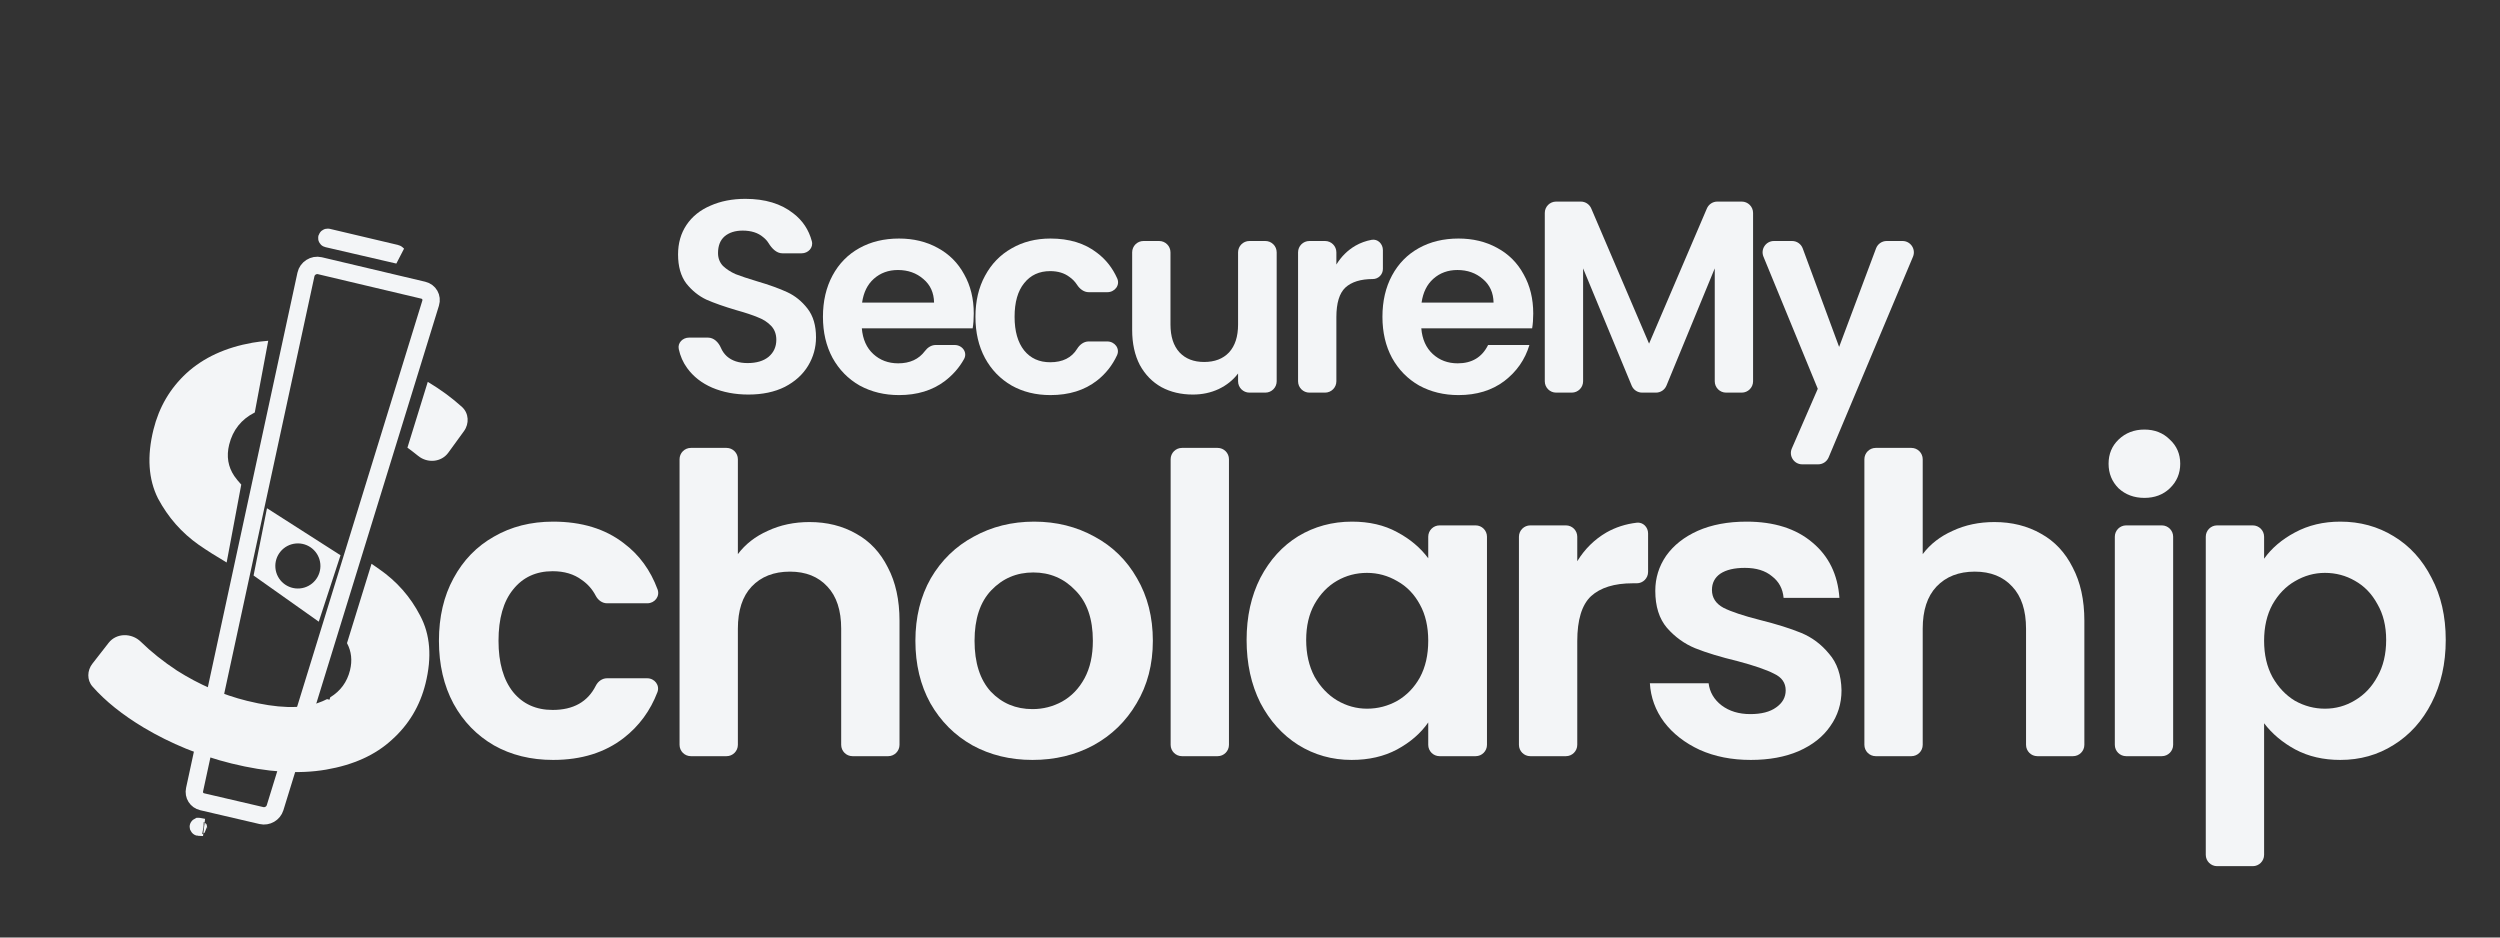 <svg width="200" height="75" viewBox="0 0 200 75" fill="none" xmlns="http://www.w3.org/2000/svg">
<rect x="0" y="0" width="200" height="75" fill="#333333" stroke="none"/>
<path d="M35.115 51.263C35.115 49.352 35.504 47.685 36.281 46.263C37.059 44.819 38.136 43.708 39.514 42.931C40.892 42.131 42.469 41.731 44.247 41.731C46.535 41.731 48.424 42.308 49.912 43.464C51.141 44.386 52.039 45.616 52.607 47.155C52.811 47.708 52.376 48.263 51.786 48.263H48.567C48.176 48.263 47.84 48.007 47.659 47.661C47.39 47.144 47.019 46.722 46.546 46.397C45.924 45.93 45.146 45.697 44.213 45.697C42.88 45.697 41.825 46.185 41.047 47.163C40.27 48.118 39.881 49.485 39.881 51.263C39.881 53.018 40.27 54.384 41.047 55.362C41.825 56.317 42.88 56.795 44.213 56.795C45.864 56.795 47.014 56.15 47.663 54.86C47.837 54.514 48.173 54.262 48.561 54.262H51.777C52.369 54.262 52.804 54.822 52.593 55.375C52.025 56.86 51.131 58.078 49.912 59.028C48.401 60.205 46.513 60.794 44.247 60.794C42.469 60.794 40.892 60.405 39.514 59.628C38.136 58.828 37.059 57.717 36.281 56.295C35.504 54.851 35.115 53.173 35.115 51.263Z" fill="#F3F5F7"/>
<path d="M64.762 41.764C66.162 41.764 67.406 42.075 68.495 42.697C69.583 43.297 70.428 44.197 71.028 45.397C71.65 46.574 71.961 47.996 71.961 49.663V59.587C71.961 60.088 71.555 60.494 71.053 60.494H68.202C67.701 60.494 67.295 60.088 67.295 59.587V50.296C67.295 48.83 66.928 47.708 66.195 46.93C65.462 46.13 64.462 45.73 63.196 45.73C61.907 45.73 60.885 46.13 60.129 46.93C59.396 47.708 59.03 48.83 59.03 50.296V59.587C59.03 60.088 58.623 60.494 58.122 60.494H55.271C54.77 60.494 54.364 60.088 54.364 59.587V36.739C54.364 36.238 54.77 35.832 55.271 35.832H58.122C58.623 35.832 59.03 36.238 59.03 36.739V44.33C59.63 43.53 60.429 42.908 61.429 42.464C62.429 41.997 63.54 41.764 64.762 41.764Z" fill="#F3F5F7"/>
<path d="M82.597 60.794C80.819 60.794 79.22 60.405 77.798 59.628C76.376 58.828 75.254 57.706 74.431 56.262C73.632 54.817 73.232 53.151 73.232 51.263C73.232 49.374 73.643 47.708 74.465 46.263C75.309 44.819 76.453 43.708 77.897 42.931C79.342 42.131 80.953 41.731 82.73 41.731C84.508 41.731 86.118 42.131 87.563 42.931C89.007 43.708 90.14 44.819 90.962 46.263C91.806 47.708 92.228 49.374 92.228 51.263C92.228 53.151 91.795 54.817 90.929 56.262C90.084 57.706 88.929 58.828 87.463 59.628C86.018 60.405 84.397 60.794 82.597 60.794ZM82.597 56.728C83.441 56.728 84.23 56.528 84.963 56.128C85.719 55.706 86.318 55.084 86.763 54.262C87.207 53.44 87.429 52.44 87.429 51.263C87.429 49.507 86.963 48.163 86.029 47.23C85.119 46.274 83.996 45.797 82.663 45.797C81.33 45.797 80.208 46.274 79.297 47.23C78.409 48.163 77.964 49.507 77.964 51.263C77.964 53.018 78.397 54.373 79.264 55.328C80.153 56.262 81.264 56.728 82.597 56.728Z" fill="#F3F5F7"/>
<path d="M97.41 35.832C97.911 35.832 98.317 36.238 98.317 36.739V59.587C98.317 60.088 97.911 60.494 97.41 60.494H94.559C94.058 60.494 93.651 60.088 93.651 59.587V36.739C93.651 36.238 94.058 35.832 94.559 35.832H97.41Z" fill="#F3F5F7"/>
<path d="M99.728 51.196C99.728 49.329 100.094 47.674 100.828 46.23C101.583 44.786 102.594 43.675 103.86 42.897C105.149 42.12 106.582 41.731 108.16 41.731C109.537 41.731 110.737 42.008 111.759 42.564C112.803 43.119 113.637 43.819 114.259 44.663V42.938C114.259 42.437 114.665 42.031 115.166 42.031H118.051C118.552 42.031 118.958 42.437 118.958 42.938V59.587C118.958 60.088 118.552 60.494 118.051 60.494H115.166C114.665 60.494 114.259 60.088 114.259 59.587V57.795C113.659 58.661 112.826 59.383 111.759 59.961C110.715 60.517 109.504 60.794 108.126 60.794C106.571 60.794 105.149 60.394 103.86 59.594C102.594 58.794 101.583 57.672 100.828 56.228C100.094 54.762 99.728 53.084 99.728 51.196ZM114.259 51.263C114.259 50.129 114.037 49.163 113.592 48.363C113.148 47.541 112.548 46.919 111.792 46.497C111.037 46.052 110.226 45.83 109.36 45.83C108.493 45.83 107.693 46.041 106.96 46.463C106.227 46.885 105.627 47.508 105.16 48.33C104.716 49.13 104.494 50.085 104.494 51.196C104.494 52.307 104.716 53.284 105.16 54.129C105.627 54.951 106.227 55.584 106.96 56.028C107.715 56.473 108.515 56.695 109.36 56.695C110.226 56.695 111.037 56.484 111.792 56.062C112.548 55.617 113.148 54.995 113.592 54.195C114.037 53.373 114.259 52.396 114.259 51.263Z" fill="#F3F5F7"/>
<path d="M126.181 44.897C126.781 43.919 127.559 43.153 128.514 42.597C129.248 42.18 130.057 41.92 130.942 41.816C131.439 41.757 131.847 42.17 131.847 42.671V45.756C131.847 46.257 131.441 46.663 130.94 46.663H130.614C129.147 46.663 128.037 47.008 127.281 47.696C126.548 48.385 126.181 49.585 126.181 51.296V59.587C126.181 60.088 125.775 60.494 125.274 60.494H122.423C121.922 60.494 121.515 60.088 121.515 59.587V42.938C121.515 42.437 121.922 42.031 122.423 42.031H125.274C125.775 42.031 126.181 42.437 126.181 42.938V44.897Z" fill="#F3F5F7"/>
<path d="M140.056 60.794C138.545 60.794 137.189 60.528 135.99 59.994C134.79 59.439 133.834 58.695 133.123 57.761C132.435 56.828 132.057 55.795 131.99 54.662H136.689C136.778 55.373 137.123 55.962 137.723 56.428C138.345 56.895 139.111 57.128 140.022 57.128C140.911 57.128 141.6 56.95 142.089 56.595C142.6 56.239 142.855 55.784 142.855 55.228C142.855 54.629 142.544 54.184 141.922 53.895C141.322 53.584 140.355 53.251 139.022 52.895C137.645 52.562 136.512 52.218 135.623 51.862C134.756 51.507 134.001 50.962 133.357 50.229C132.735 49.496 132.423 48.507 132.423 47.263C132.423 46.241 132.712 45.308 133.29 44.464C133.89 43.619 134.734 42.953 135.823 42.464C136.934 41.975 138.234 41.731 139.722 41.731C141.922 41.731 143.677 42.286 144.988 43.397C146.299 44.486 147.021 45.963 147.154 47.83H142.688C142.622 47.096 142.311 46.519 141.755 46.097C141.222 45.652 140.5 45.43 139.589 45.43C138.745 45.43 138.089 45.586 137.623 45.897C137.178 46.208 136.956 46.641 136.956 47.197C136.956 47.819 137.267 48.296 137.889 48.63C138.511 48.941 139.478 49.263 140.789 49.596C142.122 49.929 143.222 50.274 144.088 50.629C144.955 50.985 145.699 51.54 146.321 52.296C146.966 53.029 147.299 54.006 147.321 55.228C147.321 56.295 147.021 57.25 146.421 58.095C145.843 58.939 144.999 59.605 143.888 60.094C142.8 60.561 141.522 60.794 140.056 60.794Z" fill="#F3F5F7"/>
<path d="M159.55 41.764C160.95 41.764 162.194 42.075 163.282 42.697C164.371 43.297 165.215 44.197 165.815 45.397C166.437 46.574 166.749 47.996 166.749 49.663V59.587C166.749 60.088 166.342 60.494 165.841 60.494H162.99C162.489 60.494 162.083 60.088 162.083 59.587V50.296C162.083 48.83 161.716 47.708 160.983 46.93C160.25 46.13 159.25 45.73 157.983 45.73C156.695 45.73 155.673 46.13 154.917 46.93C154.184 47.708 153.817 48.83 153.817 50.296V59.587C153.817 60.088 153.411 60.494 152.91 60.494H150.059C149.558 60.494 149.151 60.088 149.151 59.587V36.739C149.151 36.238 149.558 35.832 150.059 35.832H152.91C153.411 35.832 153.817 36.238 153.817 36.739V44.33C154.417 43.53 155.217 42.908 156.217 42.464C157.217 41.997 158.328 41.764 159.55 41.764Z" fill="#F3F5F7"/>
<path d="M171.552 39.831C170.73 39.831 170.041 39.575 169.486 39.065C168.953 38.531 168.686 37.876 168.686 37.098C168.686 36.321 168.953 35.676 169.486 35.165C170.041 34.632 170.73 34.365 171.552 34.365C172.374 34.365 173.052 34.632 173.585 35.165C174.141 35.676 174.418 36.321 174.418 37.098C174.418 37.876 174.141 38.531 173.585 39.065C173.052 39.575 172.374 39.831 171.552 39.831ZM172.945 42.031C173.446 42.031 173.852 42.437 173.852 42.938V59.587C173.852 60.088 173.446 60.494 172.945 60.494H170.093C169.592 60.494 169.186 60.088 169.186 59.587V42.938C169.186 42.437 169.592 42.031 170.093 42.031H172.945Z" fill="#F3F5F7"/>
<path d="M181.128 44.697C181.728 43.853 182.55 43.153 183.594 42.597C184.661 42.02 185.872 41.731 187.227 41.731C188.804 41.731 190.226 42.12 191.493 42.897C192.782 43.675 193.793 44.786 194.526 46.23C195.281 47.652 195.659 49.307 195.659 51.196C195.659 53.084 195.281 54.762 194.526 56.228C193.793 57.672 192.782 58.794 191.493 59.594C190.226 60.394 188.804 60.794 187.227 60.794C185.872 60.794 184.672 60.517 183.628 59.961C182.605 59.406 181.772 58.706 181.128 57.861V68.386C181.128 68.887 180.722 69.293 180.221 69.293H177.369C176.868 69.293 176.462 68.887 176.462 68.386V42.938C176.462 42.437 176.868 42.031 177.369 42.031H180.221C180.722 42.031 181.128 42.437 181.128 42.938V44.697ZM190.893 51.196C190.893 50.085 190.66 49.13 190.193 48.33C189.749 47.508 189.149 46.885 188.393 46.463C187.66 46.041 186.86 45.83 185.994 45.83C185.15 45.83 184.35 46.052 183.594 46.497C182.861 46.919 182.261 47.541 181.795 48.363C181.35 49.185 181.128 50.151 181.128 51.263C181.128 52.373 181.35 53.34 181.795 54.162C182.261 54.984 182.861 55.617 183.594 56.062C184.35 56.484 185.15 56.695 185.994 56.695C186.86 56.695 187.66 56.473 188.393 56.028C189.149 55.584 189.749 54.951 190.193 54.129C190.66 53.307 190.893 52.329 190.893 51.196Z" fill="#F3F5F7"/>
<path d="M59.873 31.564C58.807 31.564 57.844 31.381 56.982 31.016C56.136 30.651 55.464 30.126 54.968 29.44C54.641 28.988 54.419 28.483 54.301 27.924C54.197 27.428 54.617 27.009 55.123 27.009H56.64C57.116 27.009 57.486 27.392 57.674 27.83C57.784 28.088 57.94 28.31 58.143 28.498C58.552 28.863 59.106 29.046 59.807 29.046C60.522 29.046 61.084 28.878 61.493 28.542C61.902 28.192 62.106 27.739 62.106 27.184C62.106 26.732 61.967 26.36 61.69 26.068C61.413 25.776 61.062 25.55 60.639 25.389C60.23 25.214 59.661 25.024 58.931 24.82C57.938 24.528 57.128 24.243 56.501 23.966C55.888 23.674 55.355 23.243 54.902 22.674C54.464 22.09 54.245 21.316 54.245 20.353C54.245 19.448 54.472 18.66 54.924 17.988C55.377 17.317 56.012 16.806 56.829 16.456C57.647 16.091 58.581 15.908 59.632 15.908C61.208 15.908 62.486 16.295 63.464 17.069C64.21 17.64 64.705 18.384 64.948 19.302C65.083 19.812 64.656 20.265 64.128 20.265H62.592C62.111 20.265 61.74 19.863 61.488 19.453C61.379 19.276 61.235 19.116 61.055 18.974C60.646 18.623 60.099 18.448 59.413 18.448C58.814 18.448 58.333 18.601 57.968 18.908C57.617 19.214 57.442 19.66 57.442 20.244C57.442 20.652 57.574 20.995 57.836 21.273C58.114 21.535 58.449 21.754 58.843 21.93C59.252 22.09 59.822 22.28 60.551 22.499C61.544 22.791 62.354 23.083 62.982 23.375C63.609 23.666 64.15 24.104 64.602 24.688C65.055 25.272 65.281 26.039 65.281 26.987C65.281 27.805 65.069 28.564 64.646 29.265C64.222 29.965 63.602 30.527 62.785 30.951C61.967 31.359 60.997 31.564 59.873 31.564Z" fill="#F3F5F7"/>
<path d="M77.901 25.082C77.901 25.52 77.872 25.915 77.813 26.265H68.946C69.019 27.141 69.325 27.827 69.865 28.323C70.405 28.819 71.07 29.067 71.858 29.067C72.791 29.067 73.503 28.739 73.995 28.082C74.202 27.806 74.507 27.6 74.853 27.6H76.375C76.983 27.6 77.419 28.191 77.124 28.723C76.749 29.401 76.234 29.99 75.58 30.491C74.587 31.235 73.368 31.607 71.923 31.607C70.756 31.607 69.705 31.352 68.77 30.841C67.851 30.316 67.128 29.578 66.603 28.63C66.092 27.681 65.836 26.586 65.836 25.345C65.836 24.09 66.092 22.988 66.603 22.039C67.114 21.09 67.829 20.36 68.749 19.849C69.668 19.338 70.726 19.083 71.923 19.083C73.077 19.083 74.106 19.331 75.011 19.828C75.93 20.324 76.638 21.032 77.135 21.951C77.645 22.856 77.901 23.9 77.901 25.082ZM74.726 24.207C74.711 23.418 74.427 22.791 73.872 22.324C73.317 21.842 72.639 21.601 71.836 21.601C71.077 21.601 70.434 21.835 69.909 22.302C69.398 22.754 69.084 23.389 68.968 24.207H74.726Z" fill="#F3F5F7"/>
<path d="M78.036 25.345C78.036 24.09 78.292 22.995 78.803 22.061C79.314 21.112 80.022 20.382 80.927 19.871C81.832 19.346 82.868 19.083 84.036 19.083C85.539 19.083 86.78 19.463 87.758 20.222C88.465 20.752 89.005 21.437 89.379 22.278C89.618 22.817 89.181 23.375 88.591 23.375H87.098C86.708 23.375 86.377 23.113 86.165 22.785C86.002 22.532 85.796 22.32 85.547 22.148C85.138 21.842 84.627 21.689 84.014 21.689C83.138 21.689 82.445 22.01 81.934 22.652C81.423 23.28 81.167 24.177 81.167 25.345C81.167 26.498 81.423 27.396 81.934 28.038C82.445 28.666 83.138 28.98 84.014 28.98C85.012 28.98 85.731 28.621 86.172 27.903C86.375 27.573 86.705 27.316 87.093 27.316H88.582C89.174 27.316 89.611 27.879 89.364 28.417C88.99 29.227 88.455 29.903 87.758 30.447C86.765 31.221 85.525 31.607 84.036 31.607C82.868 31.607 81.832 31.352 80.927 30.841C80.022 30.316 79.314 29.586 78.803 28.651C78.292 27.703 78.036 26.601 78.036 25.345Z" fill="#F3F5F7"/>
<path d="M101.227 19.28C101.728 19.28 102.134 19.686 102.134 20.187V30.503C102.134 31.004 101.728 31.41 101.227 31.41H99.954C99.453 31.41 99.046 31.004 99.046 30.503V29.878C98.652 30.403 98.134 30.819 97.492 31.126C96.864 31.418 96.178 31.564 95.434 31.564C94.485 31.564 93.646 31.366 92.916 30.972C92.186 30.564 91.609 29.973 91.186 29.199C90.777 28.411 90.573 27.476 90.573 26.396V20.187C90.573 19.686 90.979 19.28 91.48 19.28H92.731C93.232 19.28 93.638 19.686 93.638 20.187V25.958C93.638 26.922 93.879 27.666 94.361 28.192C94.843 28.703 95.499 28.958 96.332 28.958C97.178 28.958 97.842 28.703 98.324 28.192C98.806 27.666 99.046 26.922 99.046 25.958V20.187C99.046 19.686 99.453 19.28 99.954 19.28H101.227Z" fill="#F3F5F7"/>
<path d="M106.91 21.163C107.304 20.521 107.815 20.017 108.443 19.652C108.838 19.427 109.267 19.272 109.73 19.186C110.222 19.094 110.632 19.511 110.632 20.012V21.514C110.632 21.961 110.27 22.324 109.822 22.324C108.859 22.324 108.129 22.55 107.633 23.002C107.151 23.455 106.91 24.243 106.91 25.367V30.503C106.91 31.004 106.504 31.41 106.003 31.41H104.752C104.251 31.41 103.845 31.004 103.845 30.503V20.187C103.845 19.686 104.251 19.28 104.752 19.28H106.003C106.504 19.28 106.91 19.686 106.91 20.187V21.163Z" fill="#F3F5F7"/>
<path d="M122.659 25.082C122.659 25.52 122.63 25.915 122.572 26.265H113.704C113.777 27.141 114.084 27.827 114.624 28.323C115.164 28.819 115.828 29.067 116.616 29.067C117.755 29.067 118.565 28.578 119.047 27.6H122.353C122.003 28.768 121.331 29.732 120.338 30.491C119.346 31.235 118.127 31.607 116.682 31.607C115.514 31.607 114.463 31.352 113.529 30.841C112.609 30.316 111.887 29.578 111.361 28.63C110.85 27.681 110.595 26.586 110.595 25.345C110.595 24.09 110.85 22.988 111.361 22.039C111.872 21.09 112.587 20.36 113.507 19.849C114.427 19.338 115.485 19.083 116.682 19.083C117.835 19.083 118.864 19.331 119.769 19.828C120.689 20.324 121.397 21.032 121.893 21.951C122.404 22.856 122.659 23.9 122.659 25.082ZM119.485 24.207C119.47 23.418 119.185 22.791 118.631 22.324C118.076 21.842 117.397 21.601 116.594 21.601C115.835 21.601 115.193 21.835 114.668 22.302C114.157 22.754 113.843 23.389 113.726 24.207H119.485Z" fill="#F3F5F7"/>
<path d="M139.338 16.127C139.839 16.127 140.246 16.533 140.246 17.034V30.503C140.246 31.004 139.839 31.41 139.338 31.41H138.088C137.586 31.41 137.18 31.004 137.18 30.503V21.47L133.317 30.849C133.177 31.188 132.846 31.41 132.478 31.41H131.371C131.004 31.41 130.673 31.189 130.533 30.85L126.648 21.47V30.503C126.648 31.004 126.242 31.41 125.741 31.41H124.49C123.989 31.41 123.583 31.004 123.583 30.503V17.034C123.583 16.533 123.989 16.127 124.49 16.127H126.466C126.829 16.127 127.157 16.344 127.3 16.678L131.925 27.491L136.551 16.678C136.694 16.344 137.022 16.127 137.385 16.127H139.338Z" fill="#F3F5F7"/>
<path d="M152.202 19.28C152.85 19.28 153.289 19.941 153.038 20.539L146.291 36.591C146.149 36.928 145.819 37.147 145.454 37.147H144.178C143.525 37.147 143.086 36.477 143.346 35.878L145.422 31.104L141.076 20.532C140.831 19.935 141.27 19.28 141.915 19.28H143.367C143.747 19.28 144.086 19.517 144.218 19.873L147.13 27.754L150.084 19.869C150.217 19.515 150.555 19.28 150.934 19.28H152.202Z" fill="#F3F5F7"/>
<path d="M15.867 66.153C15.865 66.147 15.865 66.144 15.865 66.143C15.865 66.141 15.865 66.141 15.866 66.14C15.866 66.138 15.868 66.132 15.874 66.127C15.879 66.121 15.884 66.119 15.886 66.118C15.887 66.118 15.888 66.117 15.889 66.117C15.89 66.117 15.893 66.117 15.9 66.118L16.276 66.19L15.89 66.171C15.879 66.17 15.87 66.163 15.867 66.153Z" fill="#F3F5F7" stroke="#F3F5F7" stroke-width="1.389"/>
<path d="M26.173 18.996C26.156 19.008 26.152 19.016 26.15 19.021C26.147 19.029 26.145 19.04 26.147 19.053C26.15 19.067 26.156 19.076 26.162 19.082C26.166 19.086 26.173 19.092 26.192 19.096L31.863 20.409L31.735 20.295C31.724 20.286 31.711 20.279 31.696 20.276L26.233 18.985C26.212 18.98 26.19 18.984 26.173 18.996Z" fill="#F3F5F7" stroke="#F3F5F7" stroke-width="1.389"/>
<path d="M24.476 21.957C24.582 21.463 25.095 21.139 25.586 21.256L33.862 23.216C34.329 23.326 34.593 23.791 34.451 24.252L22.007 64.617C21.867 65.073 21.381 65.354 20.918 65.246L16.176 64.141C15.736 64.039 15.47 63.618 15.565 63.176L24.476 21.957Z" stroke="#F3F5F7" stroke-width="1.389"/>
<path fill-rule="evenodd" clip-rule="evenodd" d="M27.242 44.421L25.502 49.734L20.286 46.041L21.359 40.658L27.242 44.421ZM23.992 47.074C24.985 46.984 25.716 46.107 25.627 45.114C25.537 44.122 24.66 43.39 23.667 43.48C22.675 43.569 21.943 44.447 22.033 45.439C22.122 46.432 23 47.163 23.992 47.074Z" fill="#F3F5F7"/>
<path d="M21.458 27.262C21.028 27.295 20.61 27.346 20.204 27.416C18.04 27.799 16.28 28.611 14.922 29.852C13.604 31.068 12.722 32.574 12.278 34.368C11.75 36.503 11.87 38.338 12.639 39.875C13.447 41.388 14.536 42.626 15.906 43.589C16.55 44.035 17.292 44.505 18.132 45L19.301 38.766C19.096 38.547 18.911 38.321 18.745 38.086C18.241 37.338 18.104 36.499 18.333 35.571C18.623 34.4 19.306 33.542 20.382 32.998L21.458 27.262Z" fill="#F3F5F7"/>
<path d="M29.722 45.103L27.76 51.45C28.114 52.113 28.195 52.837 28 53.624C27.768 54.56 27.242 55.28 26.42 55.784L26.36 55.977L26.164 55.929C25.939 56.046 25.695 56.15 25.432 56.239C24.065 56.721 22.175 56.664 19.762 56.067C17.813 55.585 15.944 54.778 14.156 53.645C13.059 52.921 12.095 52.152 11.265 51.339C10.537 50.625 9.317 50.623 8.691 51.427L7.391 53.096C6.968 53.639 6.943 54.403 7.398 54.92C8.425 56.088 9.792 57.184 11.5 58.209C13.675 59.502 16.016 60.459 18.522 61.079C21.368 61.783 23.888 61.947 26.083 61.571C28.277 61.195 30.034 60.398 31.352 59.181C32.702 57.972 33.599 56.471 34.043 54.676C34.564 52.573 34.42 50.764 33.613 49.251C32.836 47.746 31.747 46.508 30.346 45.537C30.147 45.394 29.939 45.249 29.722 45.103Z" fill="#F3F5F7"/>
<path d="M32.594 35.813L34.222 30.548C35.252 31.164 36.166 31.835 36.964 32.562C37.512 33.061 37.552 33.891 37.117 34.491L35.864 36.215C35.305 36.986 34.194 37.075 33.455 36.474C33.173 36.245 32.886 36.025 32.594 35.813Z" fill="#F3F5F7"/>
</svg>
